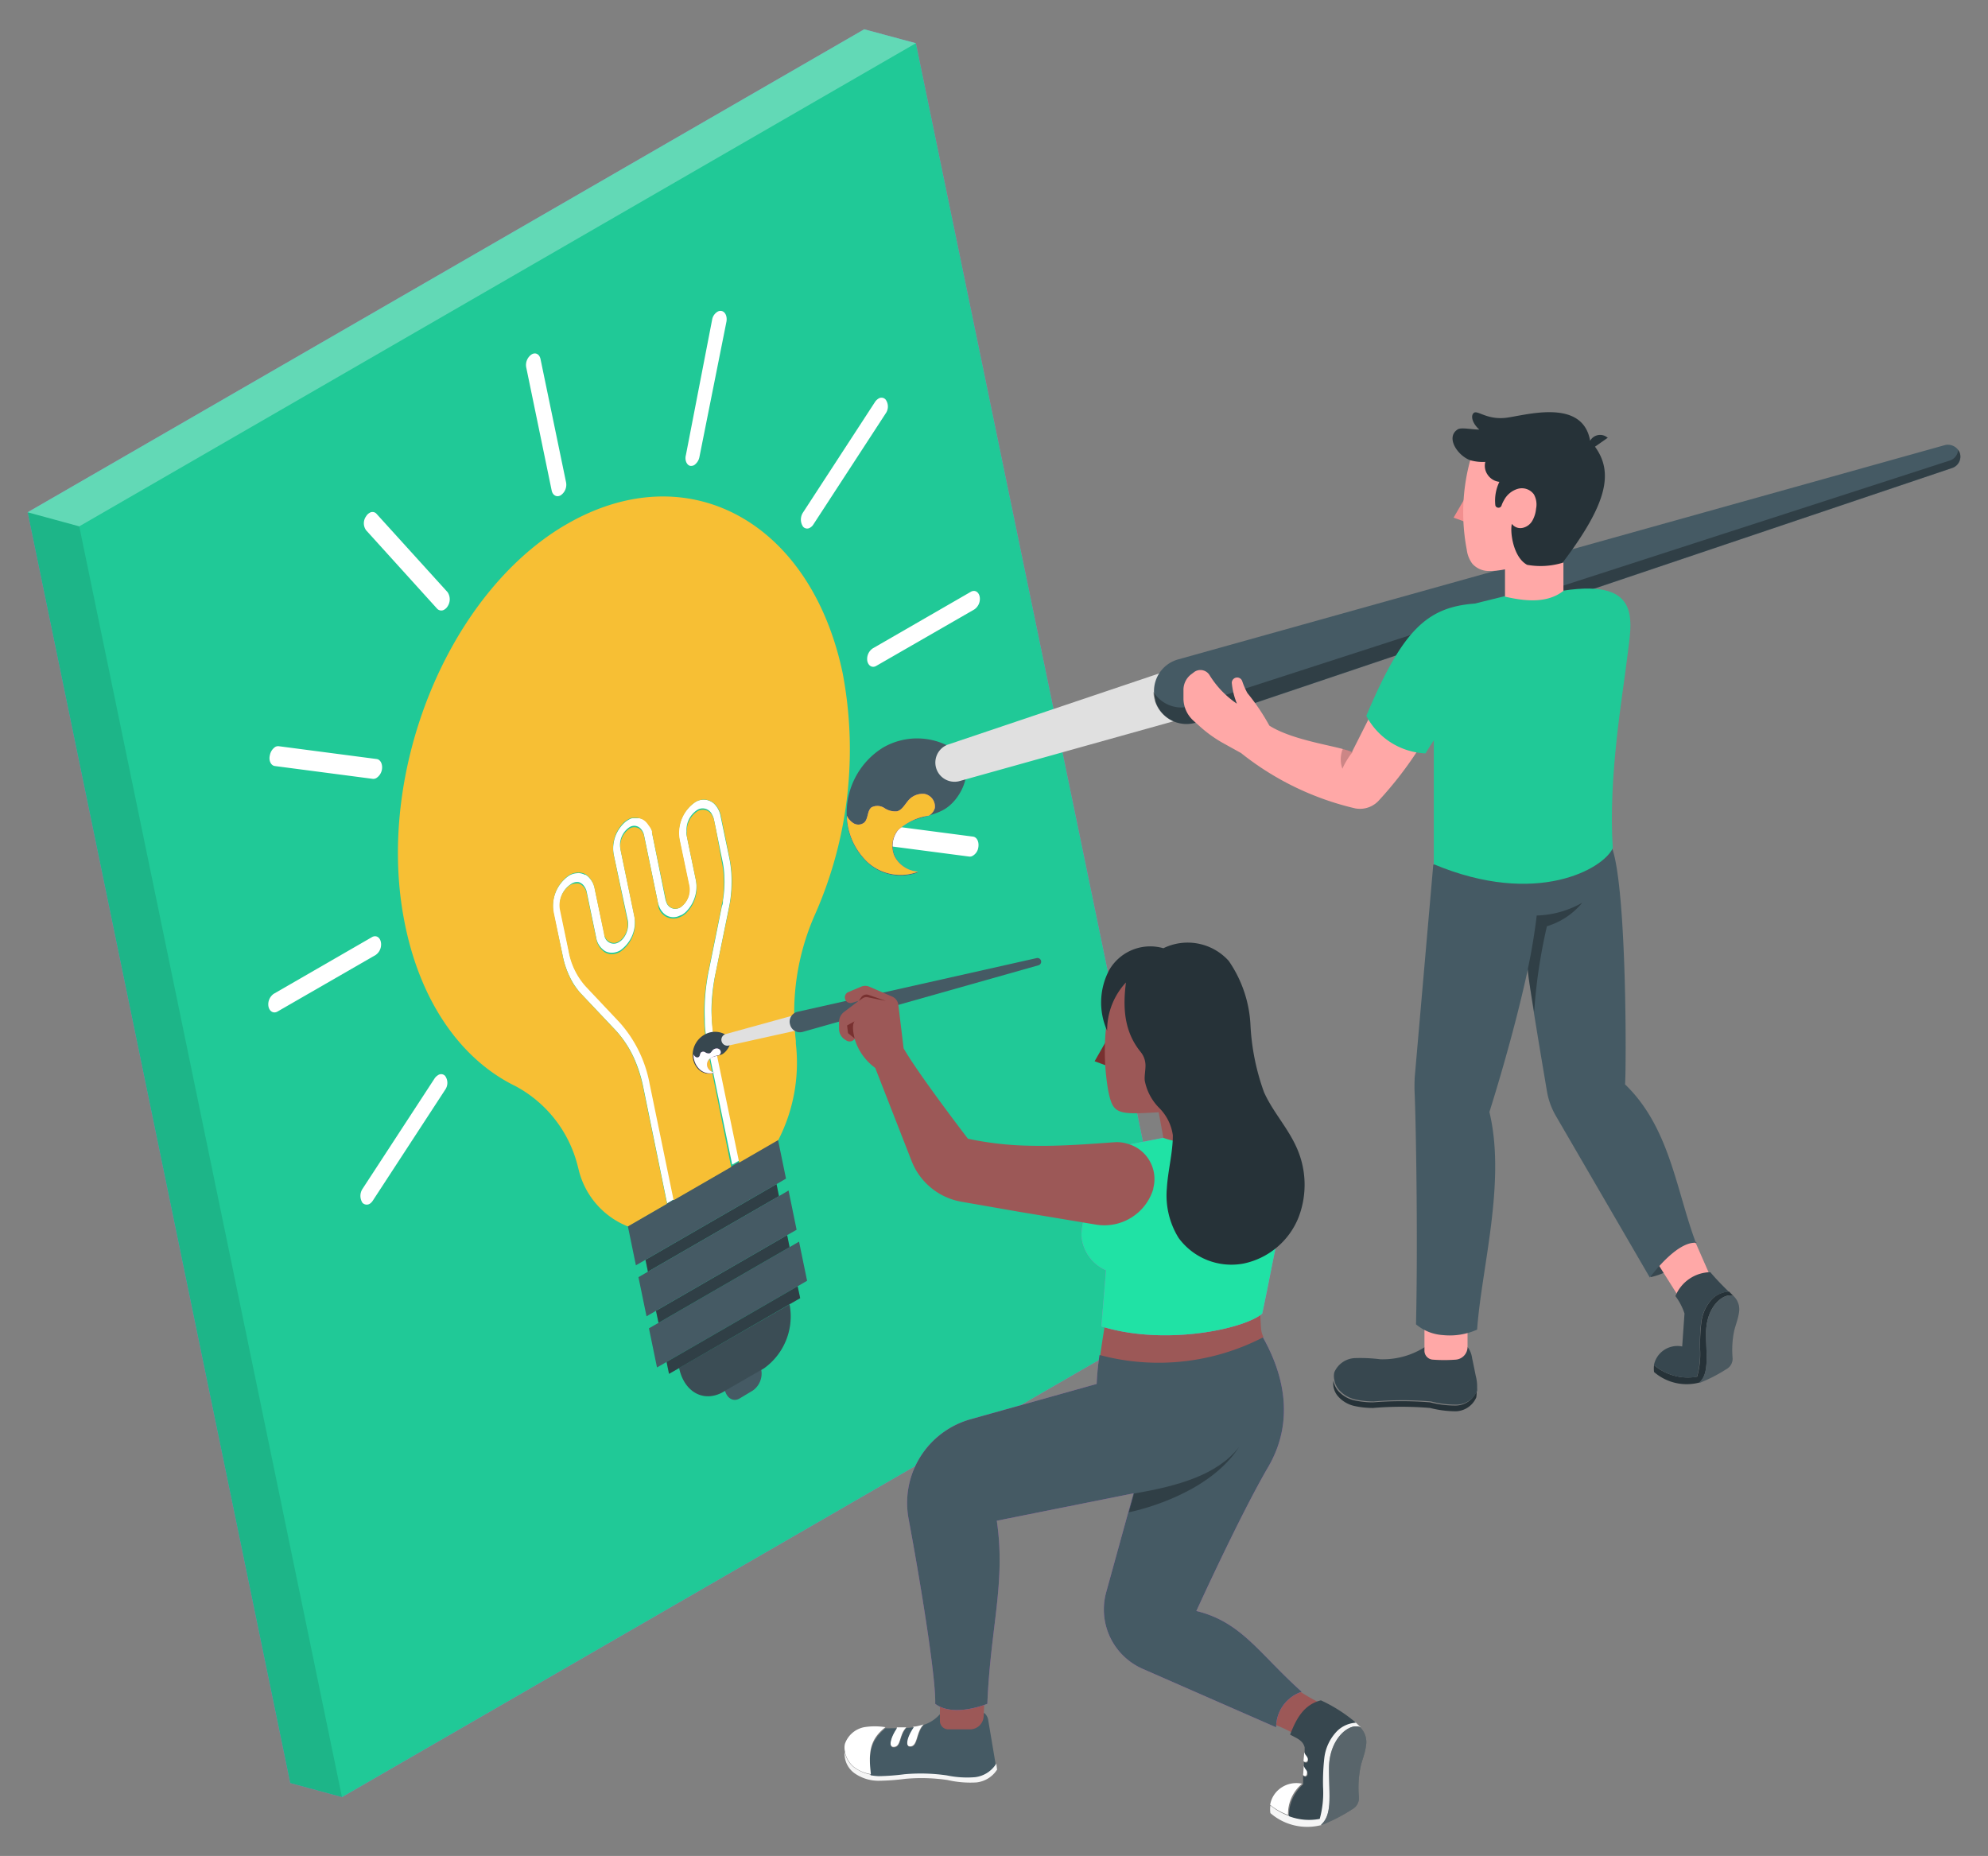 <svg xmlns="http://www.w3.org/2000/svg" viewBox="0 0 155.5 145.17"><rect x="0" y="0" width="155.5" height="145.17" fill="#808080" stroke="none"/><defs><style>.cls-1{fill:#ba68c8;}.cls-2{fill:#20c997;}.cls-22,.cls-3{opacity:0.1;}.cls-13,.cls-14,.cls-20,.cls-22,.cls-24,.cls-3,.cls-4,.cls-8{isolation:isolate;}.cls-14,.cls-20,.cls-22,.cls-4,.cls-7{fill:#fff;}.cls-13,.cls-4,.cls-9{opacity:0.3;}.cls-5{fill:none;}.cls-6{fill:#455a64;}.cls-8{opacity:0.15;}.cls-10{fill:#f7bf34;}.cls-11{fill:#9c5857;}.cls-12{fill:#f5f5f5;}.cls-14,.cls-24{opacity:0.2;}.cls-15{fill:#37474f;}.cls-16{fill:#20e2a5;}.cls-17{fill:#783130;}.cls-18{fill:#263238;}.cls-19{fill:#e0e0e0;}.cls-21{fill:#ffa8a7;}.cls-23{fill:#f28f8f;}</style></defs><title>teman0</title><g id="course"><g id="freepik--Canvas--inject-173"><polygon class="cls-1" points="71.64 3.38 67.6 2.29 2.16 40.07 22.7 139.47 26.75 140.57 92.19 102.78 71.64 3.38"/><polygon class="cls-2" points="71.64 3.38 67.6 2.29 2.16 40.07 22.7 139.47 26.75 140.57 92.19 102.78 71.64 3.38"/><polygon class="cls-3" points="2.16 40.07 22.7 139.47 26.75 140.57 6.2 41.17 2.16 40.07"/><polygon class="cls-4" points="71.64 3.38 67.6 2.29 2.16 40.07 6.2 41.17 71.64 3.38"/><path class="cls-5" d="M47.39,74.49a1,1,0,0,0,.56.13A1,1,0,0,1,47.39,74.49Z"/><path class="cls-5" d="M51.49,70.63c.16.78.67,1.23,1.27,1.2-.6,0-1.11-.42-1.27-1.2l-1.07-5.19a1.08,1.08,0,0,0-.29-.56,1.08,1.08,0,0,1,.29.56Z"/><path class="cls-5" d="M55.08,79.84a16.25,16.25,0,0,1,.19-3.12A16.25,16.25,0,0,0,55.08,79.84Z"/><path class="cls-5" d="M45,69.05a.87.87,0,0,1,.28,0A.87.87,0,0,0,45,69.05Z"/><path class="cls-5" d="M50.75,64.51A1.89,1.89,0,0,1,51,65,1.89,1.89,0,0,0,50.75,64.51Z"/><path class="cls-5" d="M56.55,70.54a9,9,0,0,0,.12-1.8A9,9,0,0,1,56.55,70.54Z"/><path class="cls-5" d="M53.65,71.44a1.94,1.94,0,0,1-.29.21l-.18.07.18-.07A1.94,1.94,0,0,0,53.65,71.44Z"/><path class="cls-5" d="M53.71,65.12a1.33,1.33,0,0,0,0,.28l.15.73-.15-.73A1.33,1.33,0,0,1,53.71,65.12Z"/><path class="cls-5" d="M56.66,68.7a6.77,6.77,0,0,0-.15-1.26L56,64.86l.53,2.58A6.77,6.77,0,0,1,56.66,68.7Z"/><path class="cls-5" d="M55.51,63.55a.83.83,0,0,1,.19.27A.83.83,0,0,0,55.51,63.55Z"/><path class="cls-5" d="M45.79,68.45l.1.07Z"/><path class="cls-5" d="M45.32,68.28a1.25,1.25,0,0,1,.41.14A1.25,1.25,0,0,0,45.32,68.28Z"/><path class="cls-5" d="M48.74,73.43a1.84,1.84,0,0,0,.32-.66A1.84,1.84,0,0,1,48.74,73.43Z"/><path class="cls-5" d="M49.11,64.11a1.07,1.07,0,0,1,.31-.13A1.07,1.07,0,0,0,49.11,64.11Z"/><path class="cls-5" d="M50.52,64.22a1.63,1.63,0,0,1,.17.2A1.63,1.63,0,0,0,50.52,64.22Z"/><path class="cls-5" d="M50,63.94a1.05,1.05,0,0,1,.51.27A1.05,1.05,0,0,0,50,63.94Z"/><path class="cls-5" d="M49.57,63.93h0Z"/><path class="cls-5" d="M55.08,79.94c0,.45.07.89.13,1.32C55.15,80.85,55.12,80.4,55.08,79.94Z"/><path class="cls-5" d="M45.45,77.77l2.65,2.79a8.33,8.33,0,0,1,1.61,2.56,8.33,8.33,0,0,0-1.61-2.56Z"/><path class="cls-5" d="M43.28,71.44a2.88,2.88,0,0,1,1.19-2.94,1.55,1.55,0,0,1,.66-.21,1.55,1.55,0,0,0-.66.21,2.9,2.9,0,0,0-1.19,2.94L44,74.69A6.89,6.89,0,0,0,44.86,77,6.89,6.89,0,0,1,44,74.69Z"/><path class="cls-5" d="M48.39,73.72a1.21,1.21,0,0,0,.35-.29,1.21,1.21,0,0,1-.35.29.77.77,0,0,1-.37.12A.77.77,0,0,0,48.39,73.72Z"/><path class="cls-5" d="M46.66,73.42a1.46,1.46,0,0,0,.71,1.07,1.46,1.46,0,0,1-.71-1.07l-.74-3.52a1.17,1.17,0,0,0-.33-.63,1.17,1.17,0,0,1,.33.63Z"/><polygon class="cls-5" points="52.17 94.15 49.11 95.91 52.59 93.9 52.17 94.15"/><path class="cls-5" d="M53.22,70.94a1.67,1.67,0,0,0,.69-1.7,1.67,1.67,0,0,1-.69,1.7.7.7,0,0,1-.37.11A.7.7,0,0,0,53.22,70.94Z"/><path class="cls-5" d="M49.08,72,48,66.83a2.76,2.76,0,0,1,.81-2.52A2.76,2.76,0,0,0,48,66.83L49.08,72a1.64,1.64,0,0,1,0,.73A1.64,1.64,0,0,0,49.08,72Z"/><path class="cls-5" d="M57.08,67.12a8.92,8.92,0,0,1,.17,1.94,8.92,8.92,0,0,0-.17-1.94l-.68-3.26a1.82,1.82,0,0,0-.5-1,1.82,1.82,0,0,1,.5,1Z"/><path class="cls-5" d="M55.91,81.78A12.77,12.77,0,0,1,55.65,79,12.77,12.77,0,0,0,55.91,81.78Z"/><polygon class="cls-5" points="52.73 93.82 52.73 93.82 57.48 91.08 57.23 91.22 52.73 93.82"/><path class="cls-5" d="M54.38,62.76a1.25,1.25,0,0,1,1.52.12,1.25,1.25,0,0,0-1.52-.12,2.91,2.91,0,0,0-1.19,3l.74,3.52-.74-3.52A2.88,2.88,0,0,1,54.38,62.76Z"/><path class="cls-6" d="M57.88,109.37l1-.6a1.62,1.62,0,0,0,.66-1.65l-2.84,1.64C56.88,109.4,57.39,109.68,57.88,109.37Z"/><path class="cls-7" d="M43.15,38.36c.08.39.4.56.71.38a1,1,0,0,0,.42-1l-2-9.65c-.08-.39-.4-.56-.71-.36a1,1,0,0,0-.41,1Z"/><path class="cls-7" d="M34.19,47.61a.44.44,0,0,0,.57.07.75.75,0,0,0,.25-.25,1,1,0,0,0,0-1.11L29.46,40.2a.42.42,0,0,0-.56-.08.72.72,0,0,0-.26.26.93.93,0,0,0,0,1.1Z"/><path class="cls-7" d="M21.51,59.92l7.64,1a.46.46,0,0,0,.3-.07,1,1,0,0,0,.42-.63c.08-.43-.1-.81-.41-.85l-7.64-1a.46.46,0,0,0-.3.06,1,1,0,0,0-.41.64C21,59.5,21.2,59.89,21.51,59.92Z"/><path class="cls-7" d="M29.79,73.68c-.08-.39-.4-.56-.71-.37l-7.66,4.42a1,1,0,0,0-.42,1c.08.39.4.57.71.39l7.67-4.42A1,1,0,0,0,29.79,73.68Z"/><path class="cls-7" d="M34.26,84.1a.84.84,0,0,0-.27.26L28.35,93a1,1,0,0,0,0,1.08.46.46,0,0,0,.57.08.88.88,0,0,0,.25-.26l5.65-8.66a.93.93,0,0,0,0-1.08A.42.42,0,0,0,34.26,84.1Z"/><path class="cls-7" d="M63.37,41.27a.72.72,0,0,0,.26-.26l5.64-8.66a.93.93,0,0,0,0-1.1.43.43,0,0,0-.56-.07.88.88,0,0,0-.26.25l-5.64,8.66a1,1,0,0,0,0,1.1A.42.42,0,0,0,63.37,41.27Z"/><path class="cls-7" d="M54,36.44a.52.52,0,0,0,.3-.06,1,1,0,0,0,.41-.64l2.11-10.57c.08-.43-.1-.81-.41-.85a.46.46,0,0,0-.3.07.91.91,0,0,0-.41.63L53.65,35.6C53.54,36,53.73,36.4,54,36.44Z"/><path class="cls-7" d="M76.11,65.44l-7.63-1a.6.6,0,0,0-.3.07,1,1,0,0,0-.41.64c-.09.43.09.81.4.85l7.64,1a.42.42,0,0,0,.29-.07.89.89,0,0,0,.42-.63C76.6,65.86,76.42,65.48,76.11,65.44Z"/><path class="cls-6" d="M53.12,107c.4,1.9,1.94,2.74,3.46,1.87l.17-.1,2.84-1.64.17-.1a5,5,0,0,0,2-5Z"/><path class="cls-8" d="M53.12,107c.4,1.9,1.94,2.74,3.46,1.87l.17-.1,2.84-1.64.17-.1a5,5,0,0,0,2-5Z"/><path class="cls-7" d="M67.84,51.7c.08.39.4.57.71.38l7.66-4.41a1,1,0,0,0,.42-1c-.08-.39-.4-.56-.71-.37l-7.66,4.42A1,1,0,0,0,67.84,51.7Z"/><polygon class="cls-6" points="63.13 100.18 62.5 97.12 61.76 97.55 51.51 103.47 50.76 103.9 51.39 106.96 52.14 106.53 52.14 106.53 62.39 100.61 62.39 100.61 62.39 100.61 63.13 100.18"/><polygon class="cls-6" points="52.14 106.53 52.14 106.53 52.33 107.46 53.12 107.01 61.79 102 62.59 101.54 62.39 100.61 62.39 100.61 52.14 106.53"/><polygon class="cls-6" points="51.31 102.53 51.51 103.47 61.76 97.55 61.57 96.61 51.31 102.53 51.31 102.53"/><polygon class="cls-6" points="50.49 98.54 50.68 99.47 60.93 93.56 60.74 92.62 50.49 98.54 50.49 98.54"/><g class="cls-9"><polygon points="52.14 106.53 52.14 106.53 52.33 107.46 53.12 107.01 61.79 102 62.59 101.54 62.39 100.61 62.39 100.61 52.14 106.53"/><polygon points="51.31 102.53 51.51 103.47 61.76 97.55 61.57 96.61 51.31 102.53 51.31 102.53"/><polygon points="50.49 98.54 50.68 99.47 60.93 93.56 60.74 92.62 50.49 98.54 50.49 98.54"/></g><polygon class="cls-6" points="51.31 102.53 61.57 96.61 61.57 96.61 62.31 96.19 61.68 93.12 60.93 93.56 50.68 99.47 49.94 99.9 50.57 102.96 51.31 102.53 51.31 102.53"/><path class="cls-7" d="M52.73,93.82h0l-1.88-9.1a9.8,9.8,0,0,0-2.35-4.78l-2.65-2.8a5.65,5.65,0,0,1-1.35-2.76l-.66-3.27a1.89,1.89,0,0,1,.78-1.93A.91.91,0,0,1,45,69a.87.87,0,0,1,.28,0,.85.85,0,0,1,.29.17,1.17,1.17,0,0,1,.33.63l.73,3.52a1.56,1.56,0,0,0,.71,1.08,1.11,1.11,0,0,0,.56.12,1.35,1.35,0,0,0,.61-.18,2.7,2.7,0,0,0,1.1-2.73l-1.08-5.19a1.67,1.67,0,0,1,.68-1.7.69.69,0,0,1,.88.07,1.08,1.08,0,0,1,.29.56l1.07,5.19c.16.78.67,1.23,1.27,1.2a1.05,1.05,0,0,0,.43-.11l.18-.07a1.94,1.94,0,0,0,.29-.21,2.79,2.79,0,0,0,.81-2.52l-.58-2.8-.15-.73a1.41,1.41,0,0,1,0-.28,1.86,1.86,0,0,1,.81-1.65.8.8,0,0,1,1,.08.83.83,0,0,1,.19.27,1.18,1.18,0,0,1,.14.37l.14.67.53,2.58a6.58,6.58,0,0,1,.15,1.26,0,0,0,0,1,0,0,8.43,8.43,0,0,1-.11,1.81c0,.15,0,.3-.08.45l-1,4.93c-.06.27-.11.53-.15.8a15.43,15.43,0,0,0-.19,3.11v.12q0,.68.12,1.32c0,.28.08.56.14.83l1.88,9.12.25-.14.32-.19-1.88-9.1A12.77,12.77,0,0,1,55.65,79,14.65,14.65,0,0,1,56,76L57,71.08a9.76,9.76,0,0,0,.22-2,8.92,8.92,0,0,0-.17-1.94l-.68-3.26a1.82,1.82,0,0,0-.5-1h0a1.22,1.22,0,0,0-1.52-.12,2.91,2.91,0,0,0-1.19,3l.73,3.52a1.68,1.68,0,0,1-.68,1.7,1,1,0,0,1-.37.11.74.74,0,0,1-.72-.52,1.87,1.87,0,0,1-.07-.22L51,65.12A.37.37,0,0,0,51,65a1.75,1.75,0,0,0-.2-.47l-.05-.08a1.18,1.18,0,0,0-.18-.21h0A1.1,1.1,0,0,0,50,64l-.14,0H49.6l-.15,0a1.09,1.09,0,0,0-.31.14,1.54,1.54,0,0,0-.29.21A2.76,2.76,0,0,0,48,66.83L49.11,72a1.8,1.8,0,0,1-.35,1.39,1.22,1.22,0,0,1-.34.3.74.74,0,0,1-1.15-.62l-.74-3.51a1.72,1.72,0,0,0-.61-1.06l-.1-.07-.06,0a1.23,1.23,0,0,0-.41-.13.6.6,0,0,0-.19,0,1.41,1.41,0,0,0-.66.2,2.9,2.9,0,0,0-1.19,3L44,74.69A6.89,6.89,0,0,0,44.89,77c.11.16.21.31.33.46a3.12,3.12,0,0,0,.26.3l2.65,2.8a8.29,8.29,0,0,1,1.61,2.55A10.74,10.74,0,0,1,50.31,85l1.87,9.13.42-.25Z"/><polygon class="cls-6" points="57.79 90.9 57.48 91.08 52.73 93.82 52.59 93.9 49.11 95.91 49.74 98.97 50.49 98.54 50.49 98.54 60.74 92.62 60.74 92.62 61.48 92.19 60.85 89.13 57.79 90.9 57.79 90.9"/><path class="cls-10" d="M55.35,82.1a7.39,7.39,0,0,1-.14-.82c-.06-.43-.11-.88-.13-1.33v-.11a15.49,15.49,0,0,1,.2-3.12c0-.26.09-.53.14-.79l1-4.93c0-.15.06-.31.09-.46a9,9,0,0,0,.11-1.8v0a6.77,6.77,0,0,0-.15-1.26L56,64.86l-.14-.67a1.28,1.28,0,0,0-.14-.37,1,1,0,0,0-.19-.27.81.81,0,0,0-1-.08,1.87,1.87,0,0,0-.81,1.65,1.27,1.27,0,0,0,0,.28l.15.74.58,2.79a2.81,2.81,0,0,1-.81,2.52,1.94,1.94,0,0,1-.29.21l-.18.08a1.2,1.2,0,0,1-1.7-1.09l-1.08-5.2a1,1,0,0,0-.29-.56.71.71,0,0,0-.87-.07,1.66,1.66,0,0,0-.68,1.7l1.07,5.2a2.68,2.68,0,0,1-1.11,2.73,1.27,1.27,0,0,1-.6.18,1.07,1.07,0,0,1-.56-.12,1.56,1.56,0,0,1-.71-1.08l-.74-3.51a1.1,1.1,0,0,0-.33-.64.81.81,0,0,0-.28-.17.9.9,0,0,0-.28,0,.94.94,0,0,0-.43.13,1.91,1.91,0,0,0-.78,1.93l.68,3.25a5.56,5.56,0,0,0,1.35,2.76l2.64,2.8a9.87,9.87,0,0,1,2.34,4.78l1.88,9.12h0l4.5-2.6Z"/><path class="cls-10" d="M44.33,41l-.26.15c-9,5.4-14.59,19-12.51,30.54,1.17,6.55,4.48,11.18,8.75,13.26a9.77,9.77,0,0,1,4.88,6.26l.05.19a6.39,6.39,0,0,0,3.87,4.53l3.06-1.77L50.29,85a11.67,11.67,0,0,0-.58-1.91,8.1,8.1,0,0,0-1.61-2.55l-2.64-2.8a3.73,3.73,0,0,1-.26-.3,5.54,5.54,0,0,1-.34-.46A6.89,6.89,0,0,1,44,74.7l-.67-3.25a2.9,2.9,0,0,1,1.19-3,1.41,1.41,0,0,1,.66-.2h.19a1.21,1.21,0,0,1,.42.13l0,0,.11.07a1.76,1.76,0,0,1,.61,1.06l.73,3.51a.82.82,0,0,0,.79.74.81.81,0,0,0,.37-.12,1.38,1.38,0,0,0,.34-.3,1.72,1.72,0,0,0,.32-.65,1.68,1.68,0,0,0,0-.74L48,66.84a2.79,2.79,0,0,1,.81-2.52,1.94,1.94,0,0,1,.29-.21,1.73,1.73,0,0,1,.31-.14l.15,0h.29L50,64a1.08,1.08,0,0,1,.51.28h0a1.63,1.63,0,0,1,.17.2l.06.09A1.89,1.89,0,0,1,51,65a.7.7,0,0,0,0,.14l1.08,5.2a.9.9,0,0,0,.06.22.74.74,0,0,0,.72.52.8.8,0,0,0,.37-.11,1.67,1.67,0,0,0,.69-1.7l-.74-3.52a2.93,2.93,0,0,1,1.19-3,1.23,1.23,0,0,1,1.52.12h0a1.83,1.83,0,0,1,.51,1l.67,3.26a9,9,0,0,1,.18,1.94,10.51,10.51,0,0,1-.23,2L56,76a16.25,16.25,0,0,0-.33,3,13.4,13.4,0,0,0,.26,2.82l1.89,9.12h0l3.06-1.77a13.23,13.23,0,0,0,1.37-7.55l0-.21a18.92,18.92,0,0,1,1.45-9.77,31.92,31.92,0,0,0,2.21-19C63.41,40.76,53.77,35.54,44.33,41Z"/></g><g id="freepik--character-2--inject-173"><path class="cls-11" d="M101.41,132.12a13.62,13.62,0,0,0,1.84,1.08l-2,2.43a11.31,11.31,0,0,0-1.69-.79A3.78,3.78,0,0,1,101.41,132.12Z"/><path class="cls-12" d="M104,138.35c0-2.43,1.67-3.64,2.44-3.24l-.43-.41a2.25,2.25,0,0,0-1.47.64,3.69,3.69,0,0,0-1,2.09,16.66,16.66,0,0,0-.1,2.34,7.45,7.45,0,0,1-.27,2.45,4.67,4.67,0,0,1-3.8-1,2,2,0,0,0,0,.6,4.39,4.39,0,0,0,4,.93C104.24,141.93,104,140.42,104,138.35Z"/><path class="cls-6" d="M106.39,135.11c-.77-.4-2.44.81-2.44,3.24,0,2.07.29,3.58-.63,4.39l.08,0a13.05,13.05,0,0,0,2.35-1.21,1,1,0,0,0,.54-1,8.21,8.21,0,0,1,.14-2.37c.12-.53.34-1,.41-1.57A1.62,1.62,0,0,0,106.39,135.11Z"/><path class="cls-13" d="M106.39,135.11c-.77-.4-2.44.81-2.44,3.24,0,2.07.29,3.58-.63,4.39l.08,0a13.05,13.05,0,0,0,2.35-1.21,1,1,0,0,0,.54-1,8.21,8.21,0,0,1,.14-2.37c.12-.53.34-1,.41-1.57A1.62,1.62,0,0,0,106.39,135.11Z"/><path class="cls-14" d="M106.39,135.11c-.77-.4-2.44.81-2.44,3.24,0,2.07.29,3.58-.63,4.39l.08,0a13.05,13.05,0,0,0,2.35-1.21,1,1,0,0,0,.54-1,8.21,8.21,0,0,1,.14-2.37c.12-.53.34-1,.41-1.57A1.62,1.62,0,0,0,106.39,135.11Z"/><path class="cls-15" d="M103.32,133c-1.35.34-1.93,1.45-2.41,2.68.5.28,1,.44,1.14,1l0,.44a1.42,1.42,0,0,0,.08.18,1.33,1.33,0,0,1,.14.19.37.37,0,0,1,.05.23.18.18,0,0,1-.15.16.21.21,0,0,1-.18-.07l0,.37a1.24,1.24,0,0,0,.1.2l.13.2a.37.37,0,0,1,.06.22.19.19,0,0,1-.15.17.22.22,0,0,1-.2-.09l0,.69a3.23,3.23,0,0,0-1.11,2.49,4.4,4.4,0,0,0,2.41.21,7.72,7.72,0,0,0,.26-2.45,16.66,16.66,0,0,1,.1-2.34,3.63,3.63,0,0,1,1-2.08,2.28,2.28,0,0,1,1.47-.65A11.74,11.74,0,0,0,103.32,133Z"/><path class="cls-7" d="M102.29,137.66a.37.37,0,0,0-.05-.23,1.33,1.33,0,0,0-.14-.19,1.42,1.42,0,0,1-.08-.18l-.06.69a.21.21,0,0,0,.18.07A.18.18,0,0,0,102.29,137.66Z"/><path class="cls-7" d="M102.22,138.75a.33.33,0,0,0,0-.22,1.43,1.43,0,0,0-.14-.2,1,1,0,0,1-.1-.21l-.05.71a.21.21,0,0,0,.19.09A.2.2,0,0,0,102.22,138.75Z"/><path class="cls-7" d="M101.85,139.52A2.11,2.11,0,0,0,100,140a2,2,0,0,0-.65,1.17,4.73,4.73,0,0,0,1.4.79A3.06,3.06,0,0,1,101.85,139.52Z"/><path class="cls-12" d="M77.93,137.94a2.22,2.22,0,0,1-1.61,1,7.79,7.79,0,0,1-2.21-.14,14.11,14.11,0,0,0-3.31-.09,17.68,17.68,0,0,1-2.06.15,3.26,3.26,0,0,1-1.93-.61,2,2,0,0,1-.74-1.24,1.87,1.87,0,0,0,.74,1.67,3.26,3.26,0,0,0,1.93.61,17.68,17.68,0,0,0,2.06-.15,14.11,14.11,0,0,1,3.31.09,7.93,7.93,0,0,0,2.27.19,2.2,2.2,0,0,0,1.61-1Z"/><path class="cls-7" d="M69.89,136.64c.62,0,.4-.92,1-1.53l-.72,0C69.62,135.89,69.47,136.64,69.89,136.64Z"/><path class="cls-7" d="M71.18,136.6c.62,0,.45-1.1,1.06-1.72a2.9,2.9,0,0,1-.42.12,2.2,2.2,0,0,1-.37.06C70.91,135.82,70.75,136.6,71.18,136.6Z"/><path class="cls-6" d="M77.29,134.5A.89.89,0,0,0,77,134l-3.34-.09a2.86,2.86,0,0,1-1.39,1c-.61.64-.44,1.73-1.06,1.73-.43,0-.27-.77.27-1.54a4.93,4.93,0,0,1-.58.06c-.58.61-.37,1.53-1,1.53-.41,0-.27-.74.26-1.51h-.46a2,2,0,0,1-.43,0c-1.23,1-1.33,2-1.17,3.68a4.48,4.48,0,0,0,.64.07,17.67,17.67,0,0,0,2-.15,14.18,14.18,0,0,1,3.32.09,7.72,7.72,0,0,0,2.2.14,2.23,2.23,0,0,0,1.62-1Z"/><path class="cls-7" d="M69.26,135.1a5.2,5.2,0,0,0-1.67,0,2,2,0,0,0-1.5,1.3,1.31,1.31,0,0,0,0,.59,2,2,0,0,0,.73,1.24,2.93,2.93,0,0,0,1.3.54C67.93,137.12,68,136.07,69.26,135.1Z"/><path class="cls-11" d="M73.52,133v1.61a.66.66,0,0,0,.66.66h1.68a1.07,1.07,0,0,0,1.08-1L77,133Z"/><path class="cls-1" d="M86,106a21.15,21.15,0,0,0-.22,2.25l-9.88,2.77a6.79,6.79,0,0,0-4.84,7.73c1,5.35,2.16,12.59,2.09,14.52,1.45,1.1,4.08,0,4.08,0,.24-6,1.45-9.44.74-14.32l10.69-2.14-2.13,7.72a5.07,5.07,0,0,0,2.84,6l10.45,4.58a2.92,2.92,0,0,1,2-2.78c-3.35-3-4.69-5.45-8.24-6.32,0,0,3.4-7.47,5.61-11.25s1.08-7.53-.42-10.18Z"/><path class="cls-6" d="M86,106a21.15,21.15,0,0,0-.22,2.25l-9.88,2.77a6.79,6.79,0,0,0-4.84,7.73c1,5.35,2.16,12.59,2.09,14.52,1.45,1.1,4.08,0,4.08,0,.24-6,1.45-9.44.74-14.32l10.69-2.14-2.13,7.72a5.07,5.07,0,0,0,2.84,6l10.45,4.58a2.92,2.92,0,0,1,2-2.78c-3.35-3-4.69-5.45-8.24-6.32,0,0,3.4-7.47,5.61-11.25s1.08-7.53-.42-10.18Z"/><path class="cls-11" d="M98.83,104.59a1.77,1.77,0,0,1-.19-.68l-.1-1.68-12,.77c-.16.84-.32,1.88-.48,3A17.83,17.83,0,0,0,98.83,104.59Z"/><path class="cls-1" d="M91,89l-3.22.63c-.71,1.3-1.43,2.52-2.14,3.82a6.1,6.1,0,0,0-1.05,3.14,3.19,3.19,0,0,0,1.92,2.77l-.36,4.39c5,1.55,11.22.19,12.58-1,.4-1.84.76-3.8,1.15-5.64a19.19,19.19,0,0,0,.55-3.62A6.47,6.47,0,0,0,99.62,90l0,0a4,4,0,0,0-3.95-1.7Z"/><path class="cls-16" d="M91,89l-3.22.63c-.71,1.3-1.43,2.52-2.14,3.82a6.1,6.1,0,0,0-1.05,3.14,3.19,3.19,0,0,0,1.92,2.77l-.36,4.39c5,1.55,11.22.19,12.58-1,.4-1.84.76-3.8,1.15-5.64a19.19,19.19,0,0,0,.55-3.62A6.47,6.47,0,0,0,99.62,90l0,0a4,4,0,0,0-3.95-1.7Z"/><polygon class="cls-17" points="86.61 81.28 85.62 83.01 86.7 83.41 86.61 81.28"/><path class="cls-11" d="M86.5,80.51a5.2,5.2,0,0,1,1.59-3.68,8.23,8.23,0,0,0,1.13,5.42A2.35,2.35,0,0,1,90,81a1.26,1.26,0,0,1,1.78-.07,1.38,1.38,0,0,1,.34.54,1.84,1.84,0,0,1-1,2.39,1.88,1.88,0,0,1-1.28,0,3.54,3.54,0,0,0,2.71,2.75,4.59,4.59,0,0,0,2.64-.25l.41,2C93.88,90.17,91,89,91,89l-.37-2c-3.27.2-3.57.14-3.94-1.66A17.94,17.94,0,0,1,86.5,80.51Z"/><path class="cls-18" d="M91,74.17a3.71,3.71,0,0,0-4.23,1.69,5.41,5.41,0,0,0-.17,4.76,5.48,5.48,0,0,1,1.47-3.77c-.3,2.32,0,4,1.14,5.42a1.68,1.68,0,0,1,.39,1.08c0,.39-.09.78-.06,1.16a4.12,4.12,0,0,0,1.12,2.14,3.75,3.75,0,0,1,1.08,2.15c0,1.36-.39,2.79-.47,4.15a6.3,6.3,0,0,0,.92,3.88,5.12,5.12,0,0,0,5.1,2,5.93,5.93,0,0,0,4.27-3.58,7.09,7.09,0,0,0-.21-5.64c-.69-1.48-1.82-2.7-2.48-4.18a18,18,0,0,1-1.06-5.27,9.65,9.65,0,0,0-1.7-5A4.32,4.32,0,0,0,91,74.17Z"/><path class="cls-15" d="M57,81.11a1.62,1.62,0,0,0-1.82-.22,1.82,1.82,0,0,0-1,1.58,1.58,1.58,0,0,0,.45,1.17,1.18,1.18,0,0,0,1.2.28.67.67,0,0,1-.55-.39.61.61,0,0,1,.09-.62c.26-.31.74-.28,1.1-.44S57.41,81.47,57,81.11Z"/><path class="cls-19" d="M57,81.78a.46.46,0,1,1-.22-.9h0l6.09-1.68.3,1.21Z"/><path class="cls-6" d="M81.43,75.15h0a.29.29,0,0,0-.34-.21l-18.7,4.2a.79.79,0,0,0-.59,1h0a.79.79,0,0,0,1,.57h0L81.24,75.5A.29.29,0,0,0,81.43,75.15Z"/><path class="cls-1" d="M54.41,82.67a.21.21,0,0,0,.26,0c.1-.09.07-.27.18-.36a.29.29,0,0,1,.31,0,.45.45,0,0,0,.3.09c.12,0,.19-.14.27-.23a.43.43,0,0,1,.41-.15.29.29,0,0,1,.23.34.34.34,0,0,1-.15.18,1.41,1.41,0,0,0-.78.34.6.6,0,0,0-.09.62.69.69,0,0,0,.55.39,1.18,1.18,0,0,1-1.2-.28,1.59,1.59,0,0,1-.45-1.15A.35.35,0,0,0,54.41,82.67Z"/><path class="cls-11" d="M87.24,89.34c-1.86.13-4.21.33-6.53.28a25.32,25.32,0,0,1-5-.55S71.82,84,70.68,82l-.41-3.38a.82.82,0,0,0-.49-.67L68,77.18a.82.82,0,0,0-.65,0l-1,.42a.45.45,0,0,0-.23.59.41.41,0,0,0,.05.09.44.44,0,0,0,.48.16l.51-.15L66,79.17a1,1,0,0,0-.37.74v.6a1,1,0,0,0,.42.78l.14.09a.48.48,0,0,0,.66-.12l0,0a4.32,4.32,0,0,0,1.61,2.27L71.3,90.8A5.13,5.13,0,0,0,75.21,94l4.53.79,6,1A4,4,0,0,0,90.21,93v-.06a2.86,2.86,0,0,0-2.07-3.49A2.71,2.71,0,0,0,87.24,89.34Z"/><path class="cls-17" d="M67.17,78.29l.31-.21a.54.54,0,0,1,.37-.08l1.44.29-1.35-.47a.5.5,0,0,0-.57.18Z"/><path class="cls-17" d="M66.85,81.23c-.13-.48-.21-1.11,0-1.35l-.59.33.07.6Z"/><path class="cls-13" d="M96.93,113.17c-1.7,2.21-4.82,3.07-8.22,3.65l-.41,1.47C89.41,118.06,94.62,116.76,96.93,113.17Z"/><path class="cls-20" d="M54.41,82.67a.21.21,0,0,0,.26,0c.1-.09.07-.27.18-.36a.29.29,0,0,1,.31,0,.45.45,0,0,0,.3.09c.12,0,.19-.14.27-.23a.43.43,0,0,1,.41-.15.29.29,0,0,1,.23.34.34.34,0,0,1-.15.18,1.41,1.41,0,0,0-.78.34.6.6,0,0,0-.09.62.69.69,0,0,0,.55.39,1.18,1.18,0,0,1-1.2-.28,1.59,1.59,0,0,1-.45-1.15A.35.35,0,0,0,54.41,82.67Z"/></g><g id="freepik--character-3--inject-173"><path class="cls-6" d="M75,58.88a5.31,5.31,0,0,0-5.92-.41,6,6,0,0,0-2.85,5.31,5.2,5.2,0,0,0,1.68,3.73,3.82,3.82,0,0,0,3.92.71A2.2,2.2,0,0,1,70,67a2,2,0,0,1,.19-2c.79-1.05,2.37-1,3.54-1.62C75.26,62.6,76.32,60,75,58.88Z"/><path class="cls-19" d="M75,61.11a1.5,1.5,0,0,1-.88-2.86l19.5-6.57,1.2,3.89Z"/><path class="cls-6" d="M153.3,35.44h0a1,1,0,0,0-1.15-.63l-60,16.77a2.57,2.57,0,0,0-1.79,3.17l0,.07h0a2.58,2.58,0,0,0,3.22,1.7l.06,0L152.7,36.61A.94.94,0,0,0,153.3,35.44Z"/><path class="cls-13" d="M153.3,35.44a.94.94,0,0,0-.14-.26.93.93,0,0,1-.64.84L93.22,55.21a2.57,2.57,0,0,1-3-1.1,2.43,2.43,0,0,0,.11.7,2.57,2.57,0,0,0,3.22,1.7l.06,0L152.7,36.6A.94.94,0,0,0,153.3,35.44Z"/><path class="cls-1" d="M66.79,64.41a.73.73,0,0,0,.82-.08c.32-.31.21-.91.56-1.18a1,1,0,0,1,1,.05,1.51,1.51,0,0,0,1,.26c.37-.1.58-.49.83-.79a1.47,1.47,0,0,1,1.32-.57,1,1,0,0,1,.8,1.11,1,1,0,0,1-.47.59A4.44,4.44,0,0,0,70.17,65a2,2,0,0,0-.19,2,2.22,2.22,0,0,0,1.84,1.18,3.84,3.84,0,0,1-3.92-.71,5.21,5.21,0,0,1-1.66-3.66A1.43,1.43,0,0,0,66.79,64.41Z"/><path class="cls-10" d="M66.79,64.41a.73.73,0,0,0,.82-.08c.32-.31.21-.91.56-1.18a1,1,0,0,1,1,.05,1.51,1.51,0,0,0,1,.26c.37-.1.58-.49.83-.79a1.47,1.47,0,0,1,1.32-.57,1,1,0,0,1,.8,1.11,1,1,0,0,1-.47.59A4.44,4.44,0,0,0,70.17,65a2,2,0,0,0-.19,2,2.22,2.22,0,0,0,1.84,1.18,3.84,3.84,0,0,1-3.92-.71,5.21,5.21,0,0,1-1.66-3.66A1.43,1.43,0,0,0,66.79,64.41Z"/><path class="cls-15" d="M129.1,99.9a5.38,5.38,0,0,0,3.6-2.72C129.6,95.73,129.1,99.9,129.1,99.9Z"/><path class="cls-21" d="M129.65,98.81l1.59,2.52,2.45-1.71L132.54,97A3.67,3.67,0,0,0,129.65,98.81Z"/><path class="cls-18" d="M133.45,104.27c0-2.16,1.47-3.23,2.16-2.88l-.37-.37a2,2,0,0,0-1.31.58,3.24,3.24,0,0,0-.85,1.84,15.86,15.86,0,0,0-.1,2.07,6.38,6.38,0,0,1-.23,2.17,4.08,4.08,0,0,1-3.37-.9,2,2,0,0,0,0,.54,3.9,3.9,0,0,0,3.55.82C133.71,107.43,133.45,106.1,133.45,104.27Z"/><path class="cls-15" d="M132.74,107.69a6.92,6.92,0,0,0,.23-2.17,14.34,14.34,0,0,1,.09-2.07,3.28,3.28,0,0,1,.86-1.84,2,2,0,0,1,1.31-.57c-.51-.49-1-1-1.45-1.53a3,3,0,0,0-2.73,1.87,4.65,4.65,0,0,1,.71,1.36l-.18,2.58a1.88,1.88,0,0,0-1.64.45,1.86,1.86,0,0,0-.57,1A4.1,4.1,0,0,0,132.74,107.69Z"/><path class="cls-15" d="M135.61,101.39c-.68-.35-2.16.72-2.16,2.88,0,1.84.26,3.16-.56,3.89l.07,0a12,12,0,0,0,2.08-1.07.92.92,0,0,0,.48-.88,7.33,7.33,0,0,1,.12-2.09c.11-.47.3-.92.37-1.39A1.43,1.43,0,0,0,135.61,101.39Z"/><path class="cls-22" d="M135.61,101.39c-.68-.35-2.16.72-2.16,2.88,0,1.84.26,3.16-.56,3.89l.07,0a12,12,0,0,0,2.08-1.07.92.92,0,0,0,.48-.88,7.33,7.33,0,0,1,.12-2.09c.11-.47.3-.92.37-1.39A1.43,1.43,0,0,0,135.61,101.39Z"/><path class="cls-18" d="M115.47,108.87a1.77,1.77,0,0,1-1.61,1.07,7.79,7.79,0,0,1-2-.25,27.68,27.68,0,0,0-4.46,0,6.71,6.71,0,0,1-1.48-.16,2.4,2.4,0,0,1-1.25-.74,1.65,1.65,0,0,1-.37-.79,1.52,1.52,0,0,0,.37,1.23,2.4,2.4,0,0,0,1.25.74,6.71,6.71,0,0,0,1.48.16,26.59,26.59,0,0,1,4.46,0,8.25,8.25,0,0,0,2,.26,1.8,1.8,0,0,0,1.61-1.08,1.85,1.85,0,0,0,0-.7A2.38,2.38,0,0,1,115.47,108.87Z"/><path class="cls-15" d="M115.43,107.61c-.09-.45-.18-.91-.28-1.36a1.86,1.86,0,0,0-.23-.7.68.68,0,0,0-.61-.37c-.82-.11-2-.41-2.67.06a6.11,6.11,0,0,1-3.68,1.08,12.67,12.67,0,0,0-2-.09,1.84,1.84,0,0,0-1.59,1.11,1.31,1.31,0,0,0,0,.59,1.61,1.61,0,0,0,.37.79,2.4,2.4,0,0,0,1.25.74,6.71,6.71,0,0,0,1.48.16,26.59,26.59,0,0,1,4.46,0,7.79,7.79,0,0,0,2,.25,1.77,1.77,0,0,0,1.61-1.07,2.38,2.38,0,0,0,0-.26A3.23,3.23,0,0,0,115.43,107.61Z"/><path class="cls-21" d="M111.42,103.34l0,2.27a.7.7,0,0,0,.65.74,12,12,0,0,0,1.8,0,1,1,0,0,0,.92-1l0-1.81Z"/><path class="cls-6" d="M115.54,104a5.22,5.22,0,0,1-2.67.43,3.64,3.64,0,0,1-2.11-.84c.15-6.65,0-15.39-.1-17.91a13.58,13.58,0,0,1,0-1.43l1.45-16.62,14-1.26c1.15,3.37,1.1,17.29,1,18.45,3.5,3.36,4,8.29,5.54,12.39-1.56-.1-3.6,2.72-3.6,2.72l-7.36-12.66a5.77,5.77,0,0,1-.68-1.86c-.4-2.38-1.41-8.3-1.51-9.57-1.15,5.37-3,11.14-3,11.14C117.82,92.45,115.87,99.24,115.54,104Z"/><path class="cls-13" d="M123.76,70.61a7.58,7.58,0,0,1-3.56,1s-.21,1.92-.69,4.16c0,.52.24,1.84.49,3.39a42.27,42.27,0,0,1,1-6.71A5.66,5.66,0,0,0,123.76,70.61Z"/><path class="cls-2" d="M112.15,53.9V67.6c8.07,3.38,13.3.33,14-1.26-.37-5.58.8-12.09,1.12-14.85s1.34-6.25-5-5.29l-4.6.44-2.31.57Z"/><path class="cls-18" d="M115,36c-1-.37-1.93-1.78-1-2.4.27-.2,1.07,0,1.71,0-.56-.5-.7-1.1-.42-1.31s1,.53,2.41.4,6.08-1.66,6.68,1.79a.89.89,0,0,1,1.23-.34l.15.1-1,.7c1.45,2,1,4.41-2.54,9.08a2.57,2.57,0,0,1-3.44.5l-1.46-3.57-1.42-1.72Z"/><polygon class="cls-23" points="114.65 38.85 113.7 40.49 114.74 40.87 114.65 38.85"/><path class="cls-21" d="M115,36a15.43,15.43,0,0,0-.27,7,2.31,2.31,0,0,0,.44,1.1,1.72,1.72,0,0,0,1.2.56,5.57,5.57,0,0,0,1.35-.13v2.14c1.62.37,3.31.53,4.57-.45V44a5.94,5.94,0,0,1-2.84.18c-1.12-.61-1.35-2.66-1.19-3.2a.83.83,0,0,0,.88.3,1.16,1.16,0,0,0,.73-.57,2.34,2.34,0,0,0,.28-.92,1.62,1.62,0,0,0-.17-1.12,1.16,1.16,0,0,0-1.27-.43,1.79,1.79,0,0,0-1.07.89,2.17,2.17,0,0,0-.19.41.25.25,0,0,1-.32.16.23.23,0,0,1-.17-.22,3.37,3.37,0,0,1,.32-1.79,1.27,1.27,0,0,1-.92-.56,1.22,1.22,0,0,1-.18-1A3.64,3.64,0,0,1,115,36Z"/><path class="cls-21" d="M107.43,55.49l-1.68,3.33c-1-.46-4.53-.84-6.46-2.06a16.63,16.63,0,0,0-1.72-2.55,5.81,5.81,0,0,1-.4-.92A.42.42,0,0,0,96.7,53h0a.42.42,0,0,0-.35.41,5.72,5.72,0,0,0,.4,1.63,7.33,7.33,0,0,1-2.15-2.25.84.84,0,0,0-1.17-.24l0,0-.21.16A1.53,1.53,0,0,0,92.57,54l0,.69a2.36,2.36,0,0,0,.78,1.68l.48.43a10,10,0,0,0,1.76,1.28l1.48.82A22.5,22.5,0,0,0,106,63.23a2,2,0,0,0,1.8-.56,29.44,29.44,0,0,0,3.28-4.26Z"/><path class="cls-24" d="M105,60.13a6,6,0,0,1,.8-1.31,5.28,5.28,0,0,0-.77-.24A2.18,2.18,0,0,0,105,60.13Z"/><path class="cls-2" d="M115.37,47.21c-3.78.28-5.67,2.09-8.5,8.78a5.51,5.51,0,0,0,4.63,2.94c1.81-2.94,3.93-5.45,4.93-7.8A3.37,3.37,0,0,0,115.37,47.21Z"/></g></g></svg>